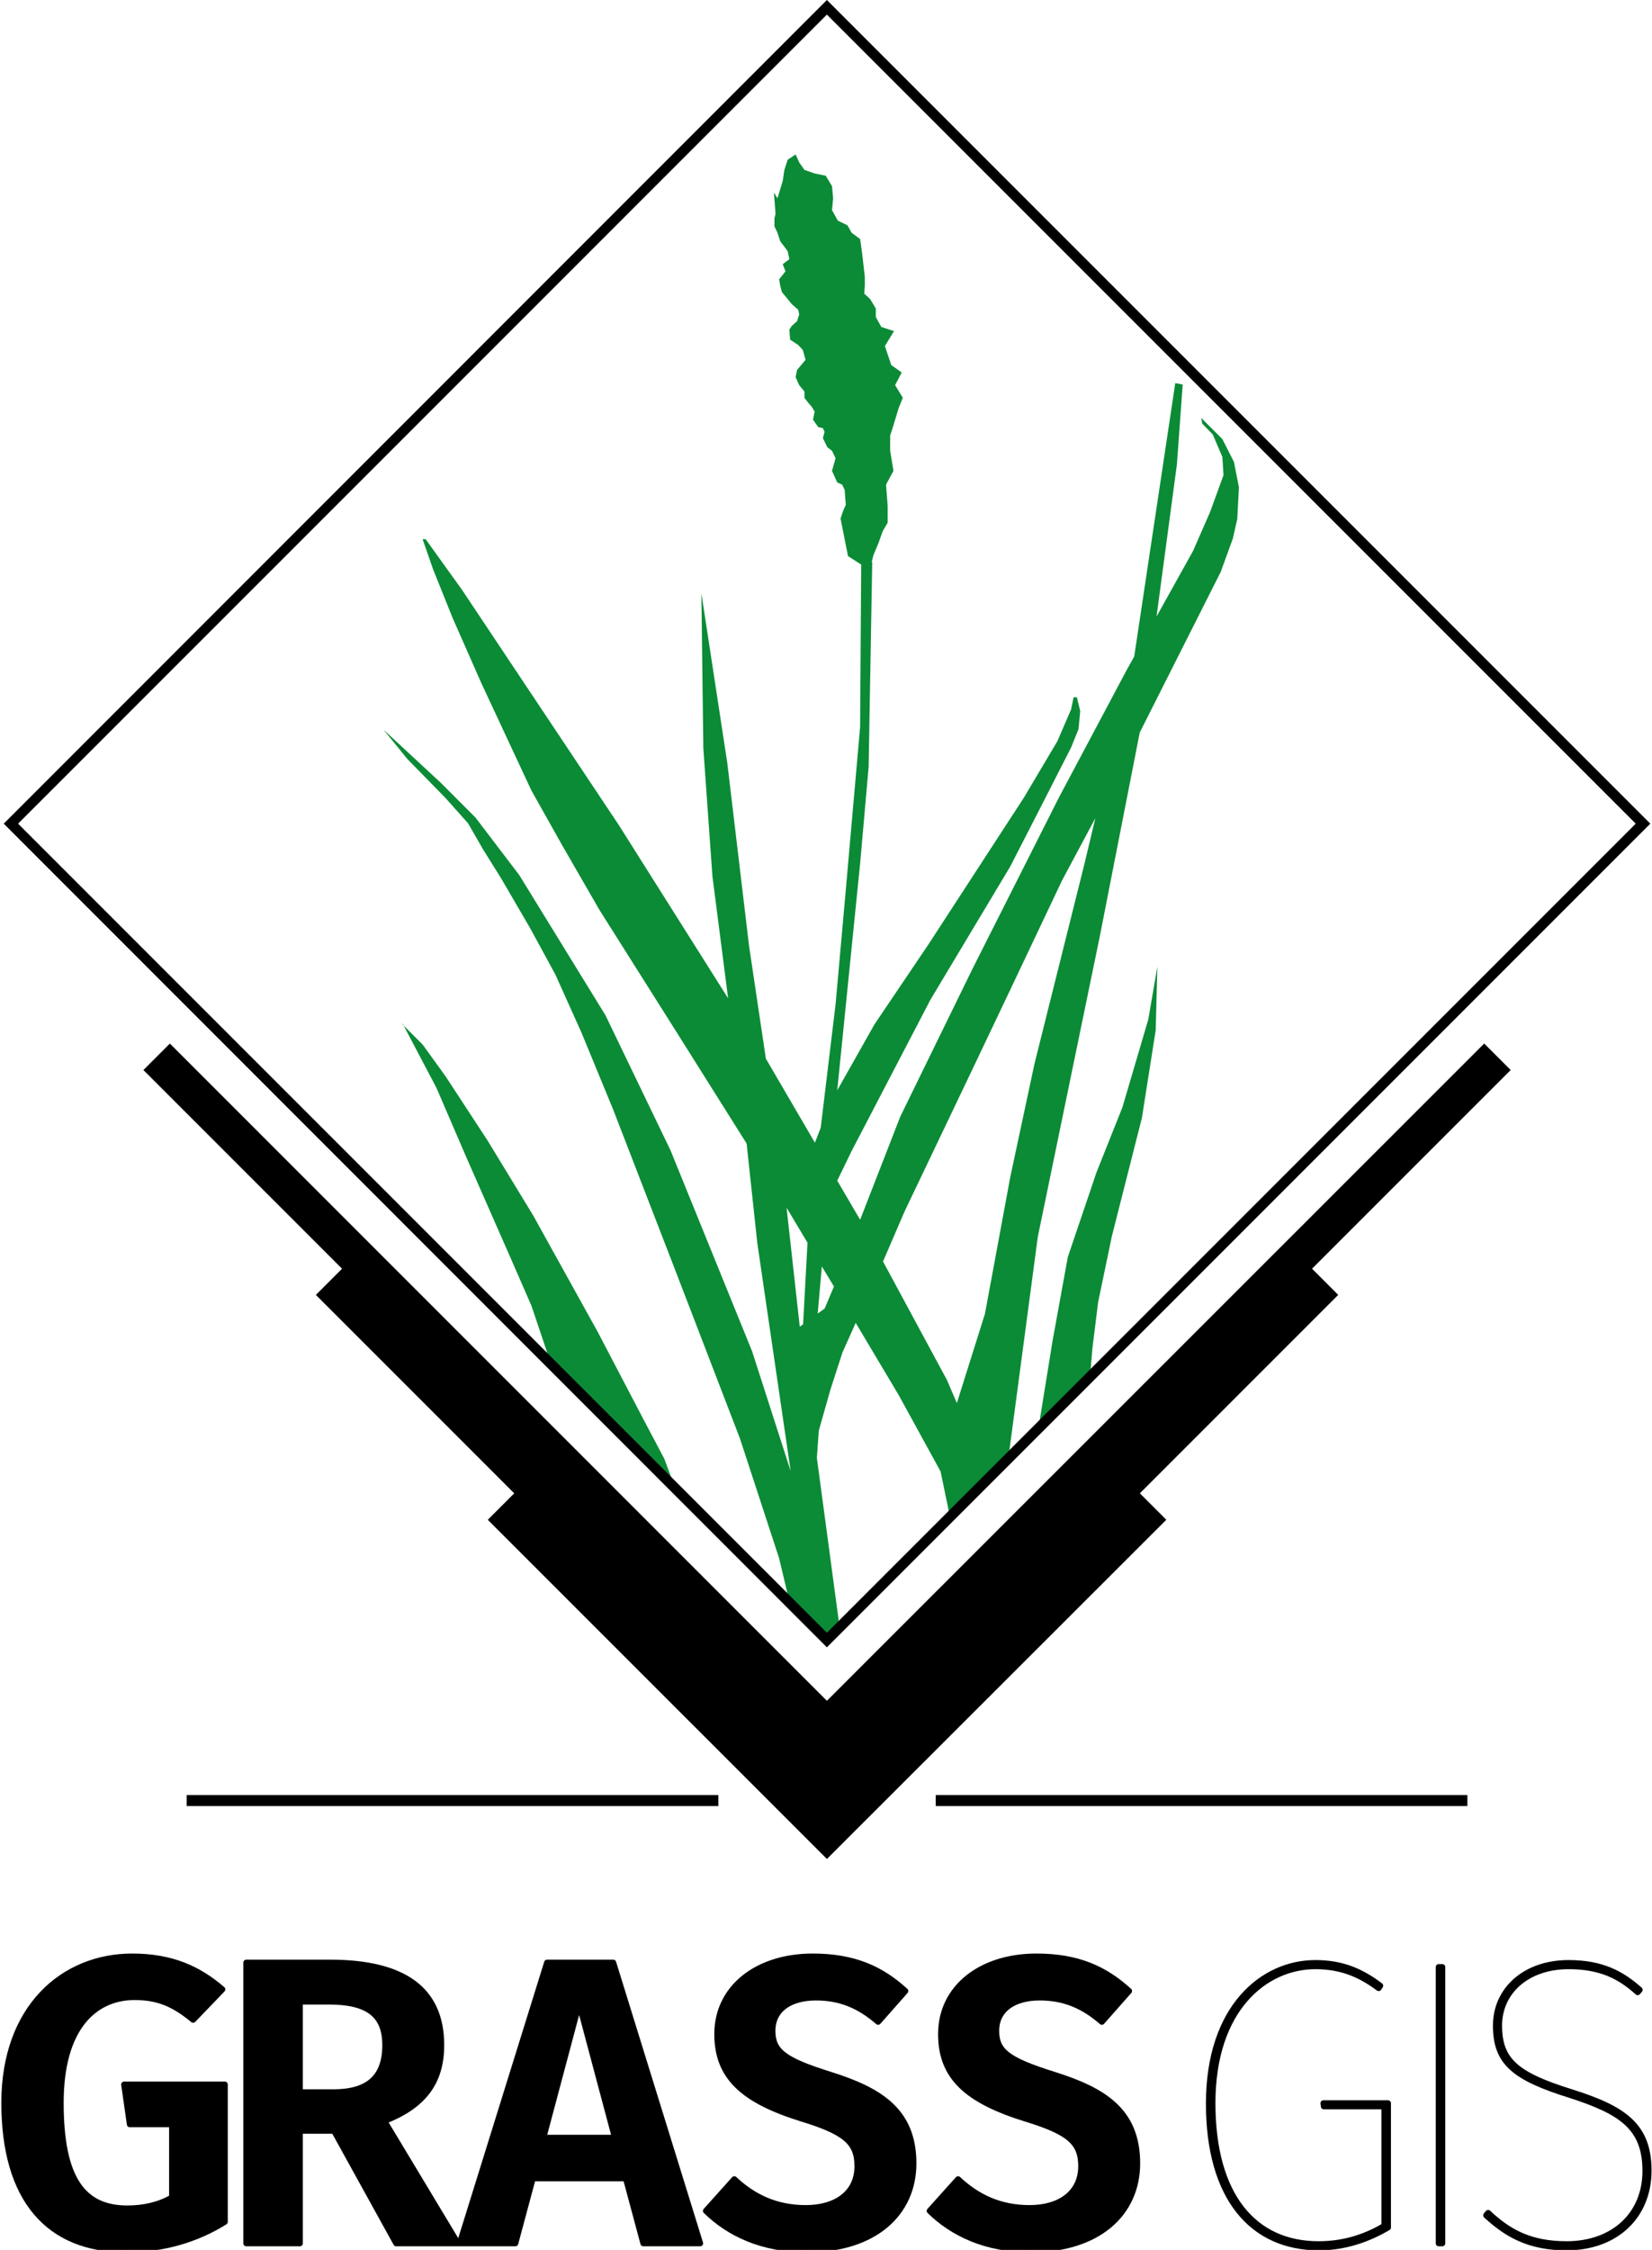 <?xml version="1.0" encoding="UTF-8" standalone="no"?>
<!-- Generator: Adobe Illustrator 16.0.0, SVG Export Plug-In . SVG Version: 6.00 Build 0)  -->

<svg
     xmlns:dc="http://purl.org/dc/elements/1.1/"
     xmlns:cc="http://creativecommons.org/ns#"
     xmlns:rdf="http://www.w3.org/1999/02/22-rdf-syntax-ns#"
     xmlns:svg="http://www.w3.org/2000/svg"
     xmlns="http://www.w3.org/2000/svg"
     xmlns:sodipodi="http://sodipodi.sourceforge.net/DTD/sodipodi-0.dtd"
     xmlns:inkscape="http://www.inkscape.org/namespaces/inkscape"
     version="1.1"
     id="Calque_1"
     x="0px"
     y="0px"
     width="70.23px"
     height="95.622px"
     viewBox="0 0 70.23 95.622"
     enable-background="new 0 0 70.23 95.622"
     xml:space="preserve"
     sodipodi:docname="grasslogo.svg"
     inkscape:version="0.92.2 5c3e80d, 2017-08-06"><defs
         id="defs24" /><sodipodi:namedview
         pagecolor="#ffffff"
         bordercolor="#666666"
         borderopacity="1"
         objecttolerance="10"
         gridtolerance="10"
         guidetolerance="10"
         inkscape:pageopacity="0"
         inkscape:pageshadow="2"
         inkscape:window-width="640"
         inkscape:window-height="480"
         id="namedview22"
         showgrid="false"
         inkscape:zoom="2.4680512"
         inkscape:cx="35.115002"
         inkscape:cy="47.811001"
         inkscape:window-x="0"
         inkscape:window-y="0"
         inkscape:window-maximized="0"
         inkscape:current-layer="layer3" /><g
         id="g5378"
         inkscape:label="color"><path
             id="path5380"
             sodipodi:nodetypes="cccccccccccccccccccccccccccccccccccccccccccccccccccccccccccccccccccccccccccccccccccccccccccccccccccccccccccccccccccccccccccccccccccccccccccccccccccccccccccccccccccccccccccccccccccccccccccccccccccccccccccccccccccccccccccccccccccccccccccccccccccccccccccc"
             inkscape:connector-curvature="0"
             fill="#0B8B36"
             d="   M33.571,68.116l1.581,1.605l0.539-0.58l-0.964-7.18l0.082-1.16l0.491-1.732l0.516-1.594l0.562-1.252l1.827,3.068l1.78,3.244   l0.395,1.904l2.484-2.438l1.255-9.434l2.635-12.766l1.698-8.666l3.443-6.828l0.516-1.418l0.188-0.83l0.07-1.348l-0.211-1.078   l-0.492-0.971l-0.901-0.902l0.047,0.246l0.444,0.457l0.41,0.959l0.047,0.773l-0.562,1.547l-0.726,1.662l-1.558,2.799l0.866-6.465   l0.246-3.396l-0.316-0.059l-1.745,11.619l-0.327,0.586l-2.87,5.398l-3.665,7.262l-3.08,6.301l-1.71,4.391l-0.973-1.662l0.609-1.254   l3.35-6.43l3.396-5.668l1.417-2.764l1.171-2.295l0.316-0.785l0.07-0.762l-0.141-0.586h-0.141l-0.105,0.516L44.951,31.5   l-1.417,2.389l-4.052,6.23l-2.308,3.42l-1.581,2.799l0.973-9.639l0.362-4.111l0.152-8.689h-0.023l0.07-0.293l0.223-0.539   l0.176-0.492l0.211-0.361v-0.715l-0.07-0.902l0.316-0.586l-0.141-0.855v-0.643l0.117-0.363l0.246-0.809l0.176-0.434l-0.328-0.539   l0.281-0.537l-0.445-0.316l-0.27-0.809l0.387-0.633l-0.539-0.176l-0.234-0.422v-0.363l-0.246-0.408l-0.245-0.223l0.023-0.34v-0.375   l-0.117-1.02l-0.082-0.586l-0.363-0.27l-0.176-0.314l-0.41-0.199l-0.246-0.445l0.047-0.504l-0.047-0.516l-0.269-0.445l-0.469-0.094   L34.2,7.221l-0.223-0.316l-0.152-0.34l-0.339,0.223l-0.141,0.434l-0.07,0.469l-0.223,0.738L32.9,8.182l0.07,0.902l-0.047,0.199   v0.338l0.129,0.27l0.117,0.363l0.223,0.293l0.094,0.129l0.07,0.34l-0.281,0.211l0.117,0.305l-0.27,0.34l0.047,0.27l0.07,0.27   l0.223,0.27l0.198,0.244l0.27,0.234l0.047,0.199l-0.094,0.293l-0.223,0.199l-0.104,0.164l0.035,0.422l0.339,0.223l0.199,0.211   l0.117,0.422l-0.363,0.434l-0.059,0.303l0.152,0.34l0.223,0.27v0.27l0.164,0.211l0.152,0.176l0.117,0.199l-0.07,0.34l0.223,0.316   l0.199,0.047l0.07,0.152l-0.07,0.27l0.188,0.387l0.198,0.15l0.152,0.316l-0.152,0.539l0.223,0.492l0.211,0.094l0.105,0.223   l0.047,0.633l-0.117,0.27l-0.105,0.316l0.316,1.592l0.562,0.363l-0.047,6.91l-0.656,7.459l-0.387,4.322l-0.632,5.246l-0.246,0.633   l-2.085-3.573l-0.714-4.789l-0.926-7.777l-1.101-7.213l0.082,6.582l0.387,5.445l0.667,5.188l-4.649-7.367l-6.676-10.012   l-1.534-2.133h-0.129l0.445,1.277l0.832,2.072l1.218,2.764l2.131,4.568l1.289,2.295l1.593,2.764l3.291,5.213l2.975,4.731   l0.456,4.24l1.418,9.686l-0.001-0.006l-1.639-5.09l-3.467-8.537l-2.764-5.739l-3.666-5.961l-1.862-2.447l-1.487-1.488l-2.424-2.248   l1.007,1.24l1.628,1.664l0.96,1.078l0.633,1.1l0.761,1.219l1.242,2.131l1.077,1.979l1.101,2.449l1.347,3.268l2.636,6.817   l2.764,7.189l1.663,5.084L33.571,68.116z M28.722,63.288l-0.482-1.291l-0.891-1.686l-1.943-3.713l-2.741-4.943l-1.932-3.174   L18.94,45.74l-0.973-1.346l-0.808-0.809l1.394,2.646l1.276,2.963l1.921,4.369l0.843,1.932l0.845,2.512L28.722,63.288z    M17.16,43.586l-0.023-0.047l-0.07-0.047L17.16,43.586z M46.567,34.768L46.1,36.723l-2.12,8.479l-1.03,4.815l-1.078,5.82   l-1.194,3.795l-0.422-0.984l-2.717-5.035l0.914-2.121l2.975-6.231l1.593-3.35l2.131-4.496L46.567,34.768z M49.203,41.08   l-0.387,2.248l-1.101,3.736l-1.102,2.764l-1.218,3.596l-0.644,3.537l-0.609,3.76l2.202-2.238l0.093-1.146l0.246-1.992l0.586-2.811   l1.276-5.024l0.586-3.725L49.203,41.08z M33.439,51.327l0.89,1.488l-0.188,3.467l-0.141,0.105L33.439,51.327z M34.938,53.823   l0.515,0.854l-0.397,0.938l-0.293,0.211L34.938,53.823z" /><path
             id="path5382"
             inkscape:connector-curvature="0"
             d="M7.222,44.352l-1.125,1.125l8.444,8.444l-1.112,1.113l8.432,8.432   l-1.124,1.125l14.417,14.416L49.582,64.59l-1.124-1.125l8.432-8.432l-1.112-1.113l8.444-8.444l-1.125-1.125L35.153,72.284   L7.222,44.352z" /><path
             id="path5384"
             inkscape:connector-curvature="0"
             d="M35.153,0L0.159,35.006l34.994,35.006l35.006-35.006L35.153,0z    M35.153,0.621l34.385,34.385L35.153,69.391L0.769,35.006L35.153,0.621z" /><g
             id="g5386"
             transform="translate(268.535,413.931)"><path
                 id="path5388"
                 inkscape:connector-curvature="0"
                 d="M-260.599-337.642v0.469h22.604v-0.469H-260.599z" /><path
                 id="path5390"
                 inkscape:connector-curvature="0"
                 d="M-228.757-337.642v0.469h22.603v-0.469H-228.757z" /></g></g><g
         id="layer3"
         inkscape:label="GRASS GIS (modified kerning)"
         inkscape:groupmode="layer"><g
             id="g4549"
             transform="translate(-1.808,0)"
             inkscape:export-xdpi="600"
             inkscape:export-filename="/home/vincent/Documents/developpement/grass/grass_splash/logo_variant/graylogo_text_alphabg.png"
             inkscape:export-ydpi="600"><g
                 id="flowRoot5356"
                 transform="matrix(0.785,0,0,0.785,56.306,438.461)"><path
                     id="path4046"
                     inkscape:connector-curvature="0"
                     stroke="#000000"
                     stroke-width="0.318"
                     stroke-linecap="round"
                     stroke-linejoin="round"
                     d="     M-62.263-452.625c-3.741,0-6.93,2.773-6.93,7.921c0,5.213,2.375,7.941,6.599,7.941c2.068,0,3.872-0.572,5.346-1.495v-7.436     h-5.455l0.308,2.156h2.287v3.959c-0.725,0.418-1.562,0.594-2.42,0.594c-2.375,0-3.607-1.562-3.607-5.72     c0-4.094,1.848-5.72,4.004-5.72c1.298,0,2.156,0.395,3.167,1.231l1.584-1.649C-58.656-451.943-60.108-452.625-62.263-452.625" /><path
                     id="path4048"
                     inkscape:connector-curvature="0"
                     stroke="#000000"
                     stroke-width="0.318"
                     stroke-linecap="round"
                     stroke-linejoin="round"
                     d="     M-51.334-443.186l3.365,6.093h3.345l-3.983-6.62c2.068-0.813,3.08-2.047,3.08-4.114c0-3.014-2.046-4.467-6.027-4.467h-4.533     v15.201h2.904v-6.093H-51.334 M-53.183-445.275v-4.907h1.563c2.112,0,3.058,0.704,3.058,2.355c0,1.826-1.012,2.552-2.817,2.552     H-53.183" /><path
                     id="path4050"
                     inkscape:connector-curvature="0"
                     stroke="#000000"
                     stroke-width="0.318"
                     stroke-linecap="round"
                     stroke-linejoin="round"
                     d="     M-35.531-440.612l0.946,3.519h3.08l-4.708-15.201h-3.586l-4.73,15.201h3.014l0.946-3.519H-35.531 M-36.125-442.813h-3.871     l1.935-7.26L-36.125-442.813" /><path
                     id="path4052"
                     inkscape:connector-curvature="0"
                     stroke="#000000"
                     stroke-width="0.318"
                     stroke-linecap="round"
                     stroke-linejoin="round"
                     d="     M-25.411-452.625c-2.992,0-5.171,1.674-5.171,4.203c0,2.31,1.387,3.586,4.576,4.576c2.376,0.726,3.014,1.298,3.014,2.574     c0,1.472-1.166,2.266-2.794,2.266c-1.584,0-2.815-0.572-3.872-1.562l-1.539,1.716c1.253,1.231,3.058,2.089,5.478,2.089     c3.63,0,5.764-1.935,5.764-4.663c0-2.86-1.848-3.959-4.509-4.798c-2.531-0.791-3.125-1.276-3.125-2.375     c0-1.189,0.99-1.803,2.354-1.803c1.255,0,2.31,0.395,3.366,1.318l1.475-1.671C-21.715-451.963-23.189-452.625-25.411-452.625" /><path
                     id="path4054"
                     inkscape:connector-curvature="0"
                     stroke="#000000"
                     stroke-width="0.318"
                     stroke-linecap="round"
                     stroke-linejoin="round"
                     d="     M-13.294-452.625c-2.992,0-5.169,1.674-5.169,4.203c0,2.31,1.385,3.586,4.575,4.576c2.376,0.726,3.014,1.298,3.014,2.574     c0,1.472-1.166,2.266-2.794,2.266c-1.584,0-2.815-0.572-3.871-1.562l-1.541,1.716c1.255,1.231,3.058,2.089,5.478,2.089     c3.63,0,5.765-1.935,5.765-4.663c0-2.86-1.849-3.959-4.51-4.798c-2.531-0.791-3.124-1.276-3.124-2.375     c0-1.189,0.99-1.803,2.354-1.803c1.253,0,2.309,0.395,3.365,1.318l1.475-1.671C-9.599-451.963-11.072-452.625-13.294-452.625" /></g><g
                 id="flowRoot6517"
                 transform="matrix(0.785,0,0,0.785,106.843,438.461)"><path
                     id="path4057"
                     inkscape:connector-curvature="0"
                     stroke="#000000"
                     stroke-width="0.318"
                     stroke-linecap="round"
                     stroke-linejoin="round"
                     d="     M-62.572-452.272c-2.817,0-5.764,2.375-5.764,7.61c0,5.106,2.354,7.789,5.961,7.789c1.496,0,2.772-0.507,3.741-1.079v-6.73     h-3.498l0.022,0.174h3.278v6.469c-0.858,0.505-2.024,0.99-3.564,0.99c-3.498,0-5.743-2.619-5.743-7.633     c0-5.126,2.86-7.414,5.566-7.414c1.342,0,2.376,0.395,3.432,1.186l0.088-0.132C-60.129-451.854-61.164-452.272-62.572-452.272" /><path
                     id="path4059"
                     inkscape:connector-curvature="0"
                     stroke="#000000"
                     stroke-width="0.318"
                     stroke-linecap="round"
                     stroke-linejoin="round"
                     d="     M-55.692-437.093v-14.96h-0.198v14.96H-55.692" /><path
                     id="path4061"
                     inkscape:connector-curvature="0"
                     stroke="#000000"
                     stroke-width="0.318"
                     stroke-linecap="round"
                     stroke-linejoin="round"
                     d="     M-48.855-452.272c-2.376,0-3.938,1.472-3.938,3.387c0,2.002,0.99,2.815,4.027,3.763c2.794,0.9,4.07,1.758,4.07,4.114     c0,2.353-1.716,3.959-4.268,3.959c-2.002,0-3.168-0.681-4.247-1.694l-0.109,0.132c1.122,1.035,2.332,1.738,4.356,1.738     c2.661,0,4.443-1.694,4.443-4.158c0-2.42-1.319-3.345-4.179-4.245c-2.97-0.925-3.916-1.694-3.916-3.609     c0-1.826,1.496-3.211,3.762-3.211c1.716,0,2.772,0.527,3.741,1.408l0.109-0.132C-45.973-451.677-47.03-452.272-48.855-452.272" /></g></g></g></svg>